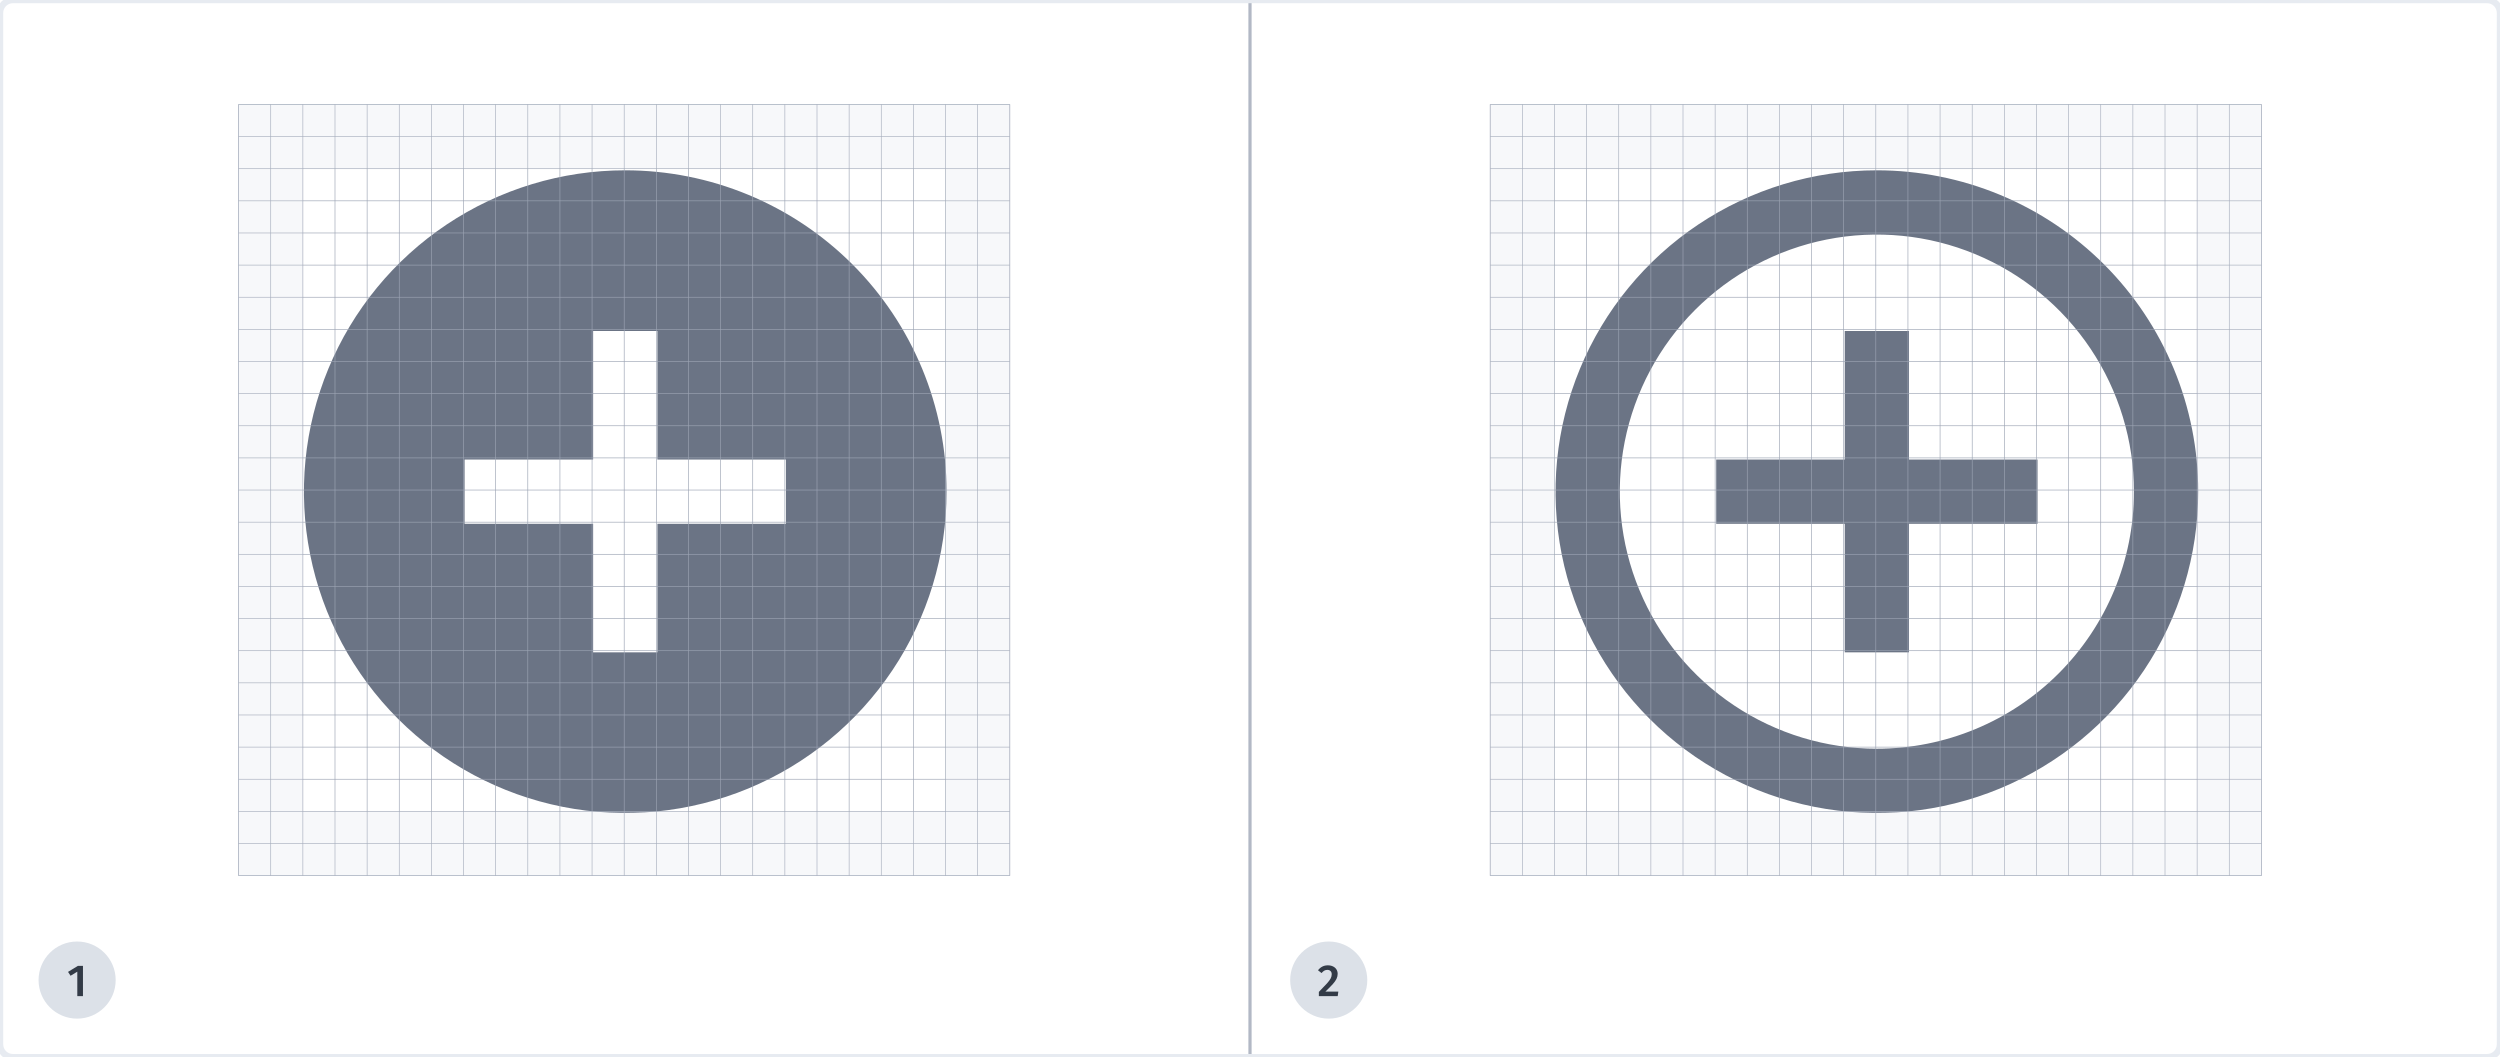 <svg width="778" height="329" viewBox="0 0 778 329" fill="none" xmlns="http://www.w3.org/2000/svg">
<rect x="0" y="0" width="778" height="329" fill="#808080" stroke="none"/>
<path d="M0 4C0 1.791 1.791 0 4 0H774C776.209 0 778 1.791 778 4V325C778 327.209 776.209 329 774 329H4C1.791 329 0 327.209 0 325V4Z" fill="#B2B8C5"/>
<rect width="388.5" height="329" fill="white"/>
<rect width="240" height="240" transform="translate(74.25 32.5)" fill="white"/>
<g clip-path="url(#clip0)">
<path d="M194.583 53C174.805 53 155.471 58.865 139.026 69.853C122.581 80.841 109.764 96.459 102.195 114.732C94.627 133.004 92.646 153.111 96.505 172.509C100.363 191.907 109.887 209.725 123.873 223.711C137.858 237.696 155.676 247.22 175.074 251.079C194.472 254.937 214.579 252.957 232.852 245.388C251.124 237.819 266.742 225.002 277.73 208.557C288.719 192.112 294.583 172.778 294.583 153C294.583 139.868 291.997 126.864 286.971 114.732C281.946 102.599 274.58 91.575 265.294 82.289C256.008 73.004 244.984 65.638 232.852 60.612C220.719 55.587 207.716 53 194.583 53ZM244.583 163H204.583V203H184.583V163H144.583V143H184.583V103H204.583V143H244.583V163Z" fill="#6B7485"/>
</g>
<rect x="74.25" y="32.5" width="240" height="240" stroke="#DADFE7" stroke-width="0.2"/>
<path d="M314.25 272.5L74.25 272.5" stroke="#9BA3B3" stroke-width="0.2"/>
<path d="M314.25 262.5L74.25 262.5" stroke="#9BA3B3" stroke-width="0.2"/>
<path d="M314.25 252.5L74.25 252.5" stroke="#9BA3B3" stroke-width="0.2"/>
<path d="M314.25 242.5L74.25 242.5" stroke="#9BA3B3" stroke-width="0.2"/>
<path d="M314.25 232.5L74.25 232.5" stroke="#9BA3B3" stroke-width="0.2"/>
<path d="M314.25 222.5L74.25 222.5" stroke="#9BA3B3" stroke-width="0.2"/>
<path d="M314.25 212.5L74.25 212.5" stroke="#9BA3B3" stroke-width="0.2"/>
<path d="M314.25 202.5L74.25 202.5" stroke="#9BA3B3" stroke-width="0.2"/>
<path d="M314.25 192.5L74.25 192.5" stroke="#9BA3B3" stroke-width="0.2"/>
<path d="M314.25 182.5L74.25 182.5" stroke="#9BA3B3" stroke-width="0.2"/>
<path d="M314.25 172.5L74.25 172.5" stroke="#9BA3B3" stroke-width="0.2"/>
<path d="M314.25 162.5L74.25 162.5" stroke="#9BA3B3" stroke-width="0.2"/>
<path d="M314.25 152.5L74.25 152.5" stroke="#9BA3B3" stroke-width="0.2"/>
<path d="M314.25 142.5L74.25 142.5" stroke="#9BA3B3" stroke-width="0.2"/>
<path d="M314.25 132.5L74.25 132.5" stroke="#9BA3B3" stroke-width="0.2"/>
<path d="M314.25 122.5L74.25 122.5" stroke="#9BA3B3" stroke-width="0.2"/>
<path d="M314.25 112.5L74.25 112.5" stroke="#9BA3B3" stroke-width="0.2"/>
<path d="M314.25 102.5L74.25 102.5" stroke="#9BA3B3" stroke-width="0.2"/>
<path d="M314.25 92.5L74.25 92.5" stroke="#9BA3B3" stroke-width="0.2"/>
<path d="M314.25 82.5L74.25 82.5" stroke="#9BA3B3" stroke-width="0.2"/>
<path d="M314.25 72.5L74.25 72.5" stroke="#9BA3B3" stroke-width="0.2"/>
<path d="M314.25 62.5L74.25 62.5" stroke="#9BA3B3" stroke-width="0.2"/>
<path d="M314.25 52.5L74.25 52.5" stroke="#9BA3B3" stroke-width="0.2"/>
<path d="M314.25 42.5L74.25 42.5" stroke="#9BA3B3" stroke-width="0.2"/>
<path d="M314.25 32.5L74.25 32.5" stroke="#9BA3B3" stroke-width="0.2"/>
<path d="M314.25 32.5L314.25 272.5" stroke="#9BA3B3" stroke-width="0.2"/>
<path d="M304.25 32.5L304.25 272.5" stroke="#9BA3B3" stroke-width="0.2"/>
<path d="M294.25 32.5L294.25 272.5" stroke="#9BA3B3" stroke-width="0.2"/>
<path d="M284.25 32.5L284.25 272.5" stroke="#9BA3B3" stroke-width="0.2"/>
<path d="M274.25 32.5L274.25 272.5" stroke="#9BA3B3" stroke-width="0.2"/>
<path d="M264.25 32.5L264.25 272.5" stroke="#9BA3B3" stroke-width="0.2"/>
<path d="M254.25 32.5L254.25 272.5" stroke="#9BA3B3" stroke-width="0.2"/>
<path d="M244.25 32.5L244.25 272.5" stroke="#9BA3B3" stroke-width="0.2"/>
<path d="M234.25 32.5L234.25 272.5" stroke="#9BA3B3" stroke-width="0.2"/>
<path d="M224.25 32.5L224.25 272.5" stroke="#9BA3B3" stroke-width="0.2"/>
<path d="M214.25 32.5L214.25 272.5" stroke="#9BA3B3" stroke-width="0.2"/>
<path d="M204.25 32.5L204.25 272.5" stroke="#9BA3B3" stroke-width="0.2"/>
<path d="M194.25 32.5L194.25 272.5" stroke="#9BA3B3" stroke-width="0.2"/>
<path d="M184.25 32.5L184.25 272.5" stroke="#9BA3B3" stroke-width="0.2"/>
<path d="M174.25 32.5L174.25 272.5" stroke="#9BA3B3" stroke-width="0.2"/>
<path d="M164.25 32.5L164.25 272.5" stroke="#9BA3B3" stroke-width="0.2"/>
<path d="M154.25 32.5L154.25 272.5" stroke="#9BA3B3" stroke-width="0.2"/>
<path d="M144.25 32.5L144.25 272.5" stroke="#9BA3B3" stroke-width="0.2"/>
<path d="M134.25 32.5L134.25 272.5" stroke="#9BA3B3" stroke-width="0.2"/>
<path d="M124.25 32.5L124.25 272.5" stroke="#9BA3B3" stroke-width="0.2"/>
<path d="M114.25 32.5L114.25 272.5" stroke="#9BA3B3" stroke-width="0.2"/>
<path d="M104.25 32.5L104.25 272.5" stroke="#9BA3B3" stroke-width="0.2"/>
<path d="M94.25 32.5L94.25 272.5" stroke="#9BA3B3" stroke-width="0.2"/>
<path d="M84.25 32.5L84.25 272.5" stroke="#9BA3B3" stroke-width="0.2"/>
<path d="M74.25 32.5L74.25 272.5" stroke="#9BA3B3" stroke-width="0.2"/>
<path opacity="0.2" fill-rule="evenodd" clip-rule="evenodd" d="M74.25 32.5H314.25V272.5H74.25V32.5ZM294.25 52.5H94.25V252.5H294.25V52.5Z" fill="#DADFE7"/>
<circle cx="24" cy="305" r="12" fill="#DCE1E8"/>
<path d="M25.819 310H24.055V302.384L21.955 303.658L21.171 302.454L24.237 300.578H25.819V310Z" fill="#333B47"/>
<rect width="388.5" height="329" transform="translate(389.5)" fill="white"/>
<rect width="240" height="240" transform="translate(463.75 32.5)" fill="white"/>
<g clip-path="url(#clip1)">
<path d="M594.083 103H574.083V143H534.083V163H574.083V203H594.083V163H634.083V143H594.083V103ZM584.083 53C564.305 53 544.971 58.865 528.526 69.853C512.081 80.841 499.264 96.459 491.695 114.732C484.127 133.004 482.146 153.111 486.005 172.509C489.863 191.907 499.387 209.725 513.373 223.711C527.358 237.696 545.176 247.22 564.574 251.079C583.972 254.937 604.079 252.957 622.352 245.388C640.624 237.819 656.242 225.002 667.23 208.557C678.219 192.112 684.083 172.778 684.083 153C684.083 139.868 681.497 126.864 676.471 114.732C671.446 102.599 664.08 91.575 654.794 82.289C645.508 73.004 634.484 65.638 622.352 60.612C610.219 55.587 597.216 53 584.083 53ZM584.083 233C568.261 233 552.794 228.308 539.638 219.518C526.482 210.727 516.228 198.233 510.173 183.615C504.118 168.997 502.534 152.911 505.621 137.393C508.707 121.874 516.327 107.62 527.515 96.431C538.703 85.243 552.958 77.624 568.476 74.537C583.995 71.45 600.08 73.035 614.698 79.09C629.316 85.145 641.81 95.398 650.601 108.554C659.391 121.71 664.083 137.177 664.083 153C664.083 174.217 655.655 194.566 640.652 209.569C625.649 224.571 605.301 233 584.083 233Z" fill="#6B7485"/>
</g>
<rect x="463.75" y="32.5" width="240" height="240" stroke="#DADFE7" stroke-width="0.2"/>
<path d="M703.75 272.5L463.75 272.5" stroke="#9BA3B3" stroke-width="0.2"/>
<path d="M703.75 262.5L463.75 262.5" stroke="#9BA3B3" stroke-width="0.2"/>
<path d="M703.75 252.5L463.75 252.5" stroke="#9BA3B3" stroke-width="0.2"/>
<path d="M703.75 242.5L463.75 242.5" stroke="#9BA3B3" stroke-width="0.2"/>
<path d="M703.75 232.5L463.75 232.5" stroke="#9BA3B3" stroke-width="0.2"/>
<path d="M703.75 222.5L463.75 222.5" stroke="#9BA3B3" stroke-width="0.2"/>
<path d="M703.75 212.5L463.75 212.5" stroke="#9BA3B3" stroke-width="0.2"/>
<path d="M703.75 202.5L463.75 202.5" stroke="#9BA3B3" stroke-width="0.2"/>
<path d="M703.75 192.5L463.75 192.5" stroke="#9BA3B3" stroke-width="0.2"/>
<path d="M703.75 182.5L463.75 182.5" stroke="#9BA3B3" stroke-width="0.2"/>
<path d="M703.75 172.5L463.75 172.5" stroke="#9BA3B3" stroke-width="0.2"/>
<path d="M703.75 162.5L463.75 162.5" stroke="#9BA3B3" stroke-width="0.2"/>
<path d="M703.75 152.5L463.75 152.5" stroke="#9BA3B3" stroke-width="0.2"/>
<path d="M703.75 142.5L463.75 142.5" stroke="#9BA3B3" stroke-width="0.2"/>
<path d="M703.75 132.5L463.75 132.5" stroke="#9BA3B3" stroke-width="0.2"/>
<path d="M703.75 122.5L463.75 122.5" stroke="#9BA3B3" stroke-width="0.2"/>
<path d="M703.75 112.5L463.75 112.5" stroke="#9BA3B3" stroke-width="0.2"/>
<path d="M703.75 102.5L463.75 102.5" stroke="#9BA3B3" stroke-width="0.2"/>
<path d="M703.75 92.5L463.75 92.5" stroke="#9BA3B3" stroke-width="0.2"/>
<path d="M703.75 82.5L463.75 82.5" stroke="#9BA3B3" stroke-width="0.2"/>
<path d="M703.75 72.5L463.75 72.5" stroke="#9BA3B3" stroke-width="0.2"/>
<path d="M703.75 62.5L463.75 62.5" stroke="#9BA3B3" stroke-width="0.2"/>
<path d="M703.75 52.5L463.75 52.5" stroke="#9BA3B3" stroke-width="0.2"/>
<path d="M703.75 42.5L463.75 42.5" stroke="#9BA3B3" stroke-width="0.2"/>
<path d="M703.75 32.5L463.75 32.5" stroke="#9BA3B3" stroke-width="0.2"/>
<path d="M703.75 32.5L703.75 272.5" stroke="#9BA3B3" stroke-width="0.2"/>
<path d="M693.75 32.5L693.75 272.5" stroke="#9BA3B3" stroke-width="0.2"/>
<path d="M683.75 32.5L683.75 272.5" stroke="#9BA3B3" stroke-width="0.2"/>
<path d="M673.75 32.5L673.75 272.5" stroke="#9BA3B3" stroke-width="0.2"/>
<path d="M663.75 32.5L663.75 272.5" stroke="#9BA3B3" stroke-width="0.2"/>
<path d="M653.75 32.5L653.75 272.5" stroke="#9BA3B3" stroke-width="0.2"/>
<path d="M643.75 32.5L643.75 272.5" stroke="#9BA3B3" stroke-width="0.2"/>
<path d="M633.75 32.5L633.75 272.5" stroke="#9BA3B3" stroke-width="0.2"/>
<path d="M623.75 32.5L623.75 272.5" stroke="#9BA3B3" stroke-width="0.2"/>
<path d="M613.75 32.5L613.75 272.5" stroke="#9BA3B3" stroke-width="0.2"/>
<path d="M603.75 32.5L603.75 272.5" stroke="#9BA3B3" stroke-width="0.2"/>
<path d="M593.75 32.5L593.75 272.5" stroke="#9BA3B3" stroke-width="0.2"/>
<path d="M583.75 32.5L583.75 272.5" stroke="#9BA3B3" stroke-width="0.2"/>
<path d="M573.75 32.5L573.75 272.5" stroke="#9BA3B3" stroke-width="0.2"/>
<path d="M563.75 32.5L563.75 272.5" stroke="#9BA3B3" stroke-width="0.2"/>
<path d="M553.75 32.5L553.75 272.5" stroke="#9BA3B3" stroke-width="0.2"/>
<path d="M543.75 32.5L543.75 272.5" stroke="#9BA3B3" stroke-width="0.2"/>
<path d="M533.75 32.5L533.75 272.5" stroke="#9BA3B3" stroke-width="0.2"/>
<path d="M523.75 32.5L523.75 272.5" stroke="#9BA3B3" stroke-width="0.2"/>
<path d="M513.75 32.5L513.75 272.5" stroke="#9BA3B3" stroke-width="0.2"/>
<path d="M503.75 32.5L503.75 272.5" stroke="#9BA3B3" stroke-width="0.2"/>
<path d="M493.75 32.5L493.75 272.5" stroke="#9BA3B3" stroke-width="0.2"/>
<path d="M483.75 32.5L483.75 272.5" stroke="#9BA3B3" stroke-width="0.2"/>
<path d="M473.75 32.5L473.75 272.5" stroke="#9BA3B3" stroke-width="0.2"/>
<path d="M463.75 32.5L463.75 272.5" stroke="#9BA3B3" stroke-width="0.2"/>
<path opacity="0.2" fill-rule="evenodd" clip-rule="evenodd" d="M463.75 32.5H703.75V272.5H463.75V32.5ZM683.75 52.5H483.75V252.5H683.75V52.5Z" fill="#DADFE7"/>
<circle cx="413.5" cy="305" r="12" fill="#DCE1E8"/>
<path d="M413.214 300.41C413.849 300.41 414.395 300.527 414.852 300.76C415.319 300.993 415.673 301.311 415.916 301.712C416.159 302.113 416.28 302.561 416.28 303.056C416.28 303.588 416.163 304.101 415.93 304.596C415.706 305.081 415.328 305.623 414.796 306.22C414.264 306.817 413.485 307.606 412.458 308.586H416.49L416.294 310H410.428V308.684C411.623 307.471 412.477 306.575 412.99 305.996C413.513 305.408 413.881 304.909 414.096 304.498C414.32 304.078 414.432 303.644 414.432 303.196C414.432 302.767 414.306 302.431 414.054 302.188C413.811 301.945 413.485 301.824 413.074 301.824C412.71 301.824 412.393 301.903 412.122 302.062C411.851 302.211 411.567 302.463 411.268 302.818L410.162 301.95C410.955 300.923 411.973 300.41 413.214 300.41Z" fill="#333B47"/>
<path d="M4 1H774V-1H4V1ZM777 4V325H779V4H777ZM774 328H4V330H774V328ZM1 325V4H-1V325H1ZM4 328C2.343 328 1 326.657 1 325H-1C-1 327.761 1.239 330 4 330V328ZM777 325C777 326.657 775.657 328 774 328V330C776.761 330 779 327.761 779 325H777ZM774 1C775.657 1 777 2.343 777 4H779C779 1.239 776.761 -1 774 -1V1ZM4 -1C1.239 -1 -1 1.239 -1 4H1C1 2.343 2.343 1 4 1V-1Z" fill="#E7EBF1"/>
<defs>
<clipPath id="clip0">
<rect width="240" height="240" fill="white" transform="translate(74.25 32.5)"/>
</clipPath>
<clipPath id="clip1">
<rect width="240" height="240" fill="white" transform="translate(463.75 32.5)"/>
</clipPath>
</defs>
</svg>
